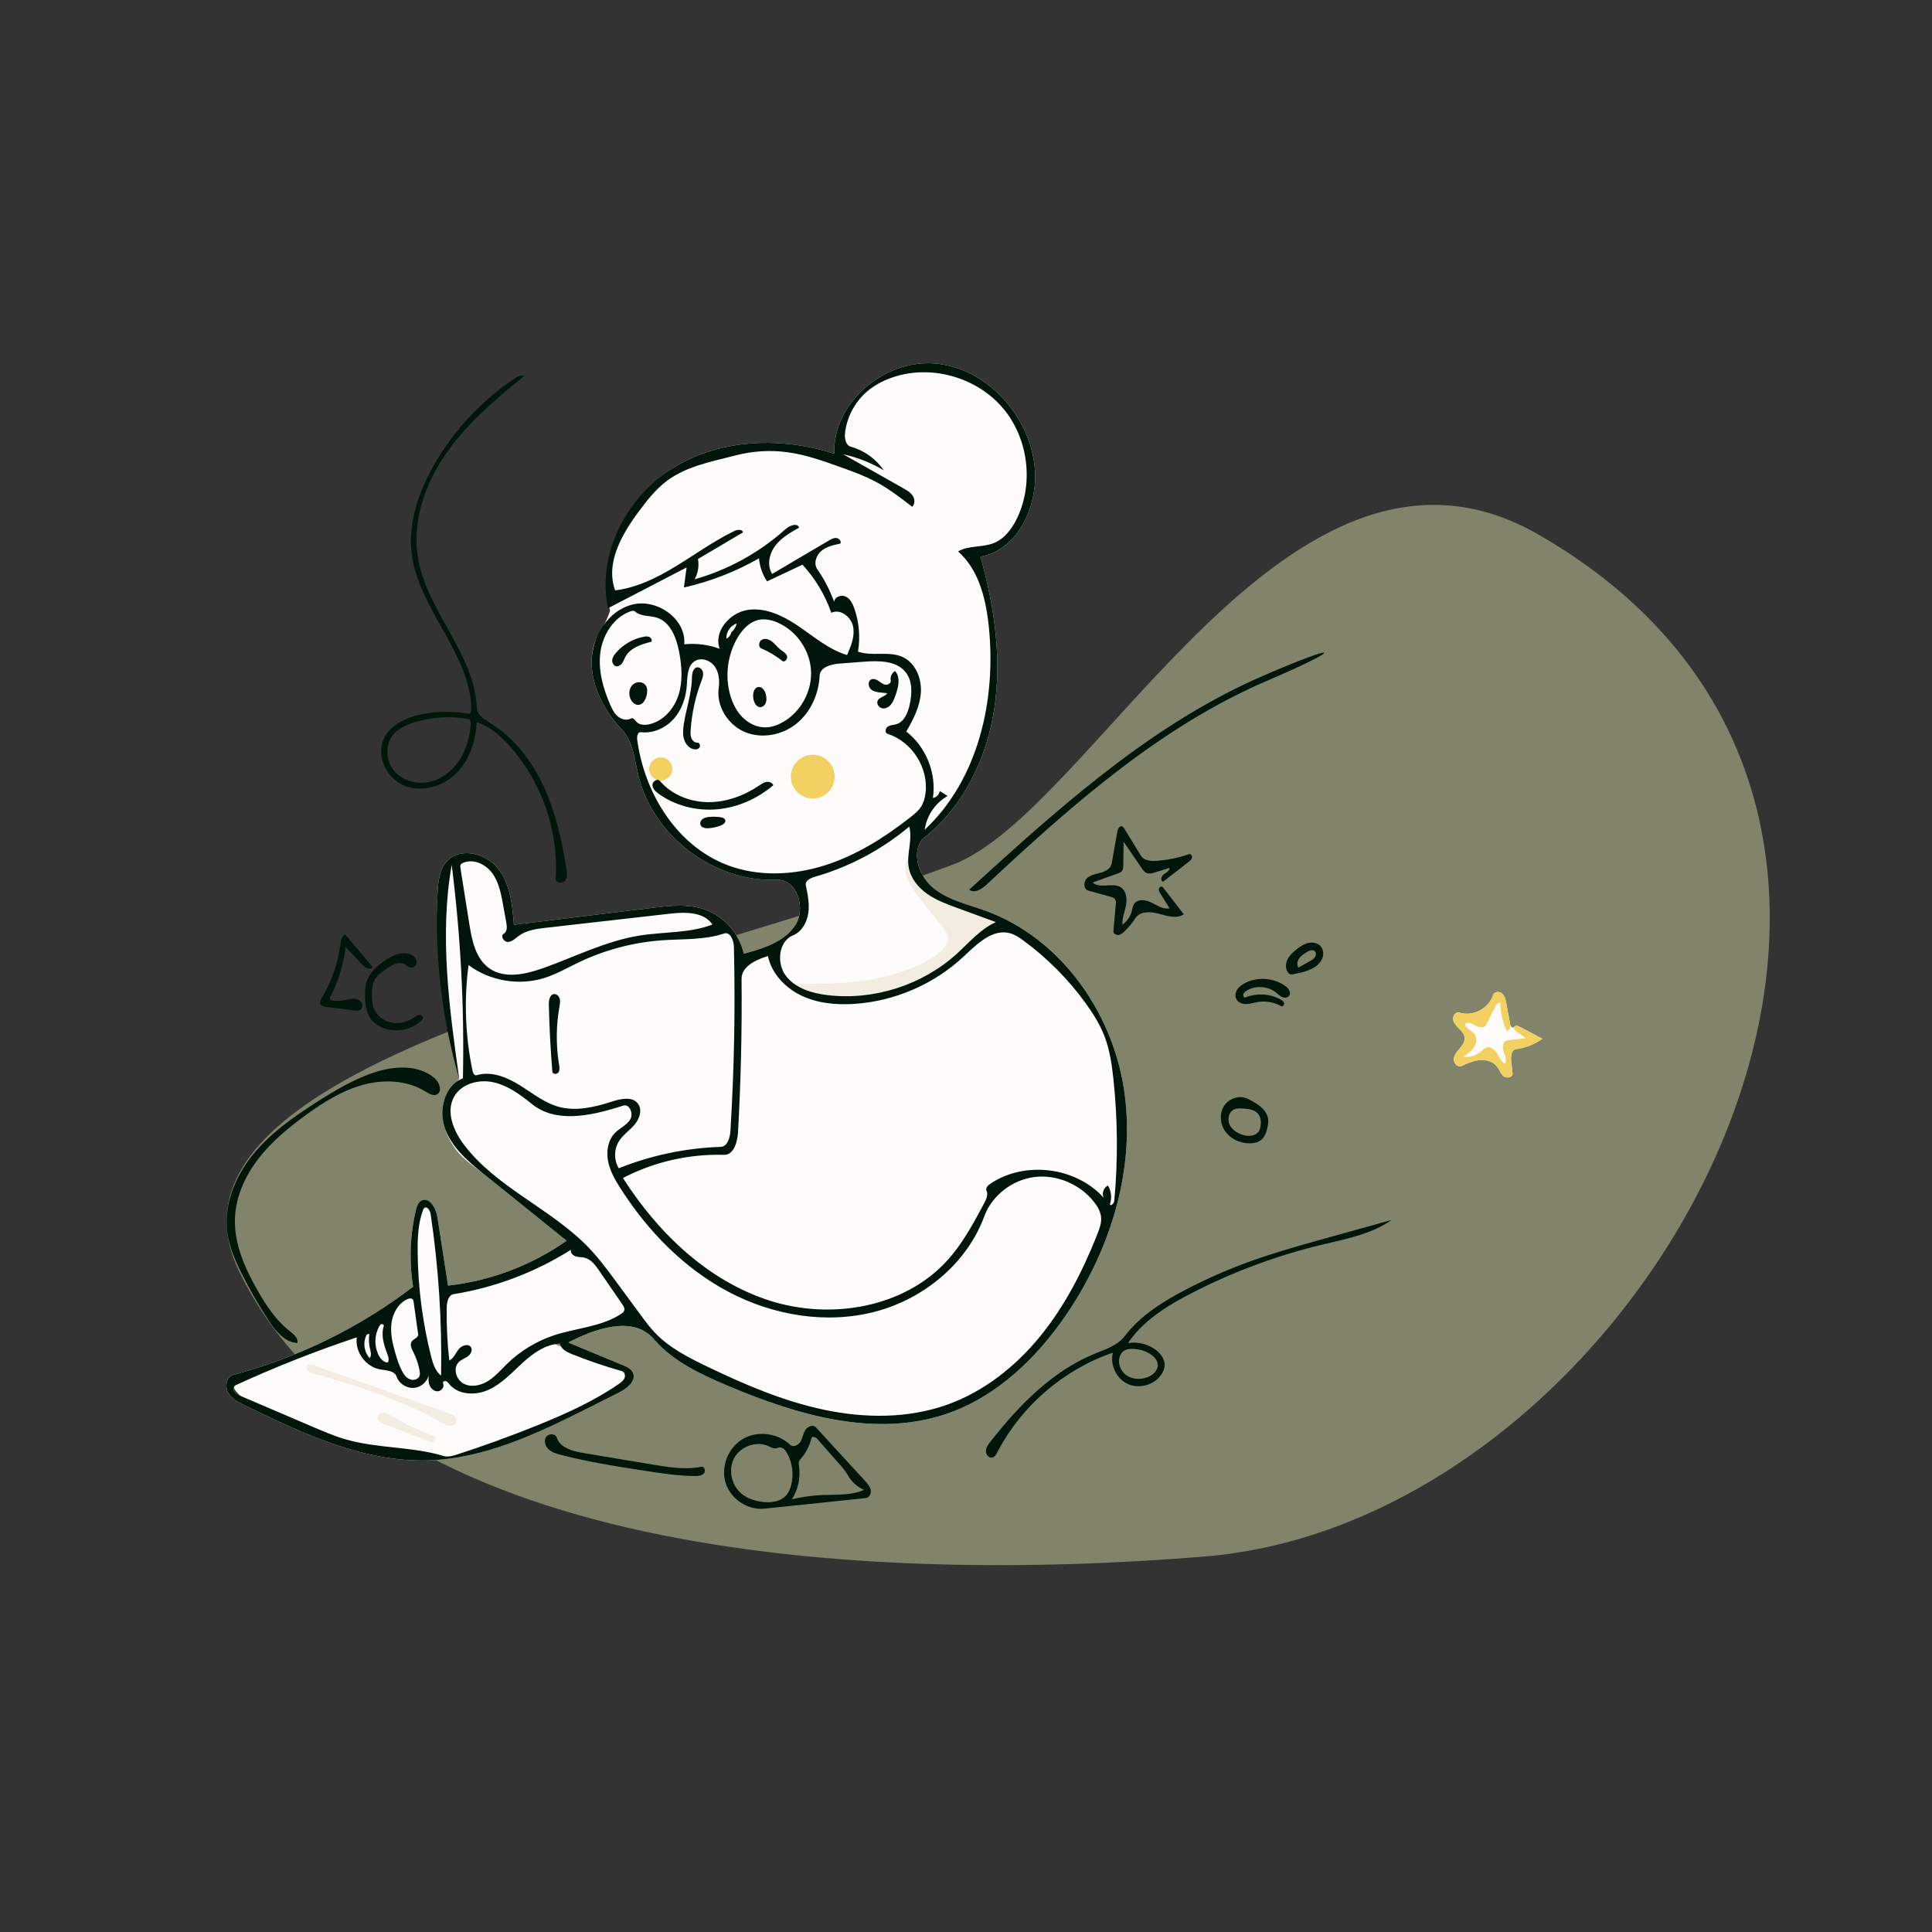 <svg width="750" height="750" viewBox="0 0 750 750" fill="none" xmlns="http://www.w3.org/2000/svg">
<rect x="0" y="0" width="750" height="750" fill="#333333" stroke="none"/>
<path fill-rule="evenodd" clip-rule="evenodd" d="M597.177 207.491C500.256 151.873 424.687 315.131 369.799 335.683C259.179 377.103 53.713 413.128 92.898 493.654C146.701 604.223 333.905 615.255 467.778 604.223C641.906 589.873 787.732 316.84 597.177 207.491Z" fill="#81846B"/>
<path fill-rule="evenodd" clip-rule="evenodd" d="M583.123 385.7C584.122 386.581 584.461 387.96 584.711 389.28L586.23 397.565C586.441 398.717 587.408 399.262 587.78 398.606C588.174 397.912 589.226 398.2 589.931 398.575L598.732 403.259C595.738 405.408 592.205 406.801 588.549 407.273C586.747 407.505 586.456 409.974 586.647 411.781L587.169 416.697C587.331 418.228 584.921 418.749 583.717 417.788C582.514 416.827 582.057 415.218 581.109 414.004C579.576 412.044 576.868 411.313 574.39 411.54C571.912 411.767 569.592 412.806 567.324 413.83C565.862 414.491 564.254 412.741 564.368 411.141C564.469 409.729 565.372 408.545 566.293 407.444L566.661 407.007C567.694 405.78 568.727 404.326 568.553 402.731C568.407 401.403 567.459 400.334 566.508 399.379L565.952 398.82C565.07 397.919 564.233 396.917 564.078 395.685C563.902 394.277 565.187 392.655 566.538 393.092C571.74 394.773 578.003 391.495 579.586 386.263C579.997 384.903 582.058 384.76 583.123 385.7Z" fill="#FDFCFB"/>
<path fill-rule="evenodd" clip-rule="evenodd" d="M583.123 385.7C584.122 386.581 584.461 387.96 584.711 389.28L586.23 397.565C586.441 398.717 585.977 400.5 584.877 400.097C583.311 396.776 582.478 393.112 582.454 389.441C581.857 388.867 580.967 389.721 580.596 390.461L576.882 397.861C576.228 399.164 574.275 398.876 572.987 398.195L572.296 397.83C571.178 397.25 569.96 396.736 568.9 397.308C568.359 398.928 570.765 399.736 572.013 400.903C573.438 402.234 573.354 404.626 572.357 406.303C571.361 407.979 569.677 409.11 568.049 410.183C570.388 410.569 572.883 409.885 574.7 408.361C575.52 407.672 576.272 406.788 577.32 406.569C578.942 406.23 580.4 407.636 581.242 409.064C582.084 410.491 582.75 412.162 584.189 412.986C584.909 411.851 584.524 410.427 584.071 409.115L583.855 408.503C583.334 407.037 583.1 405.094 584.377 404.204C584.857 403.869 585.453 403.771 586.039 403.707L592.317 403.079L588.7 400.444C588.091 400 587.408 399.262 587.78 398.606C588.174 397.912 589.226 398.2 589.931 398.575L598.732 403.259C595.738 405.408 592.205 406.801 588.549 407.273C586.747 407.505 586.456 409.974 586.647 411.781L587.169 416.697C587.331 418.228 584.921 418.749 583.717 417.788C582.514 416.827 582.057 415.218 581.109 414.004C579.576 412.044 576.868 411.313 574.39 411.54C571.912 411.767 569.592 412.806 567.324 413.83C565.862 414.491 564.254 412.741 564.368 411.141C564.469 409.729 565.372 408.545 566.293 407.444L566.661 407.007C567.694 405.78 568.727 404.326 568.553 402.731C568.407 401.403 567.459 400.334 566.508 399.379L565.952 398.82C565.07 397.919 564.233 396.917 564.078 395.685C563.902 394.277 565.187 392.655 566.538 393.092C571.74 394.773 578.003 391.495 579.586 386.263C579.997 384.903 582.058 384.76 583.123 385.7Z" fill="#F2D061"/>
<path fill-rule="evenodd" clip-rule="evenodd" d="M236.824 237.128C233.058 220.389 243.319 192.605 261.653 181.433C279.987 170.262 303.439 169.496 323.857 176.13C323.206 156.405 343.21 139.479 362.879 141.109C382.547 142.738 398.866 160.397 401.509 179.955C403.568 195.194 395.745 213.346 380.617 216.107C385.964 235.213 388.938 255.315 386.003 274.937C383.068 294.559 373.73 313.727 357.971 325.781C353.62 331.633 356.906 340.462 362.634 344.975C368.362 349.489 375.775 351.076 382.629 353.567C411.347 364.004 431.566 392.337 436.279 422.528C440.992 452.718 431.579 484.029 414.566 509.411C402.914 526.796 387.062 542.236 367.229 548.922C339.392 558.307 308.87 549.169 281.839 537.666C271.535 533.281 261.042 528.298 253.768 519.783C245.97 510.655 231.233 515.585 220.605 521.168C227.672 524.1 234.739 527.032 241.805 529.964C243.324 530.594 244.971 531.343 245.675 532.828C247.157 535.955 243.506 538.964 240.415 540.521C237.094 542.193 233.772 543.866 230.451 545.538C210.064 555.804 188.832 566.293 166.015 566.927C141.069 567.621 117.505 556.471 95.055 545.574C92.559 544.363 89.914 543.014 88.557 540.595C87.2 538.176 87.959 534.403 90.64 533.694C115.826 527.033 139.671 515.343 160.362 499.513C158.779 489.658 159.152 479.493 161.453 469.781C161.786 468.377 162.264 466.836 163.516 466.117C166.594 464.349 169.267 469.007 169.811 472.514C171.183 481.368 172.556 490.221 173.929 499.074C190.41 497.251 206.406 491.197 219.965 481.65C209.39 473.134 198.815 464.617 188.24 456.101C182.138 451.187 176.249 448.248 172.953 438.626C170.756 432.211 172.53 425.622 178.273 418.857C171.862 386.907 169.056 362.822 169.857 346.603C170.071 342.274 170.555 337.6 173.469 334.391C178.613 328.727 188.713 331.17 193.408 337.211C198.103 343.253 198.889 351.36 199.496 358.987C217.373 356.803 235.25 354.619 253.126 352.435C259.667 351.636 266.44 350.855 272.735 352.802C280.633 355.244 286.976 362.161 288.726 370.24C296.27 368.201 304.486 365.69 308.746 359.139C313.007 352.589 309.398 341.195 301.591 341.533C277.171 342.589 253.288 324.468 247.73 300.665C246.316 294.611 245.767 287.884 241.517 283.347C234.782 276.157 229.651 266.888 229.684 257.037C229.717 247.186 233.844 246.011 236.824 237.128ZM91.053 540.293C91.603 541.115 92.562 541.545 93.471 541.934C102.797 545.925 112.122 549.916 121.448 553.907C125.691 555.723 129.948 557.544 134.385 558.813C146.761 562.354 160.096 561.491 172.4 565.271C173.893 565.729 175.495 565.256 176.981 564.777C187.713 561.32 198.318 557.472 208.769 553.242C219.703 548.816 230.538 543.934 240.246 537.234C241.129 536.624 242.045 535.947 242.448 534.952C242.851 533.958 242.48 532.575 241.448 532.282C234.896 530.421 228.44 528.226 222.111 525.708C220.077 524.899 217.787 523.745 217.355 521.599C211.78 521.823 206.905 525.339 202.793 529.11C198.681 532.881 194.818 537.139 189.751 539.475C184.684 541.811 177.884 541.609 174.373 537.273C173.999 536.809 173.622 536.277 173.046 536.126C172.469 535.975 171.729 536.549 171.997 537.081C172.693 538.459 171.199 540.201 169.658 540.105C168.117 540.009 166.913 538.606 166.534 537.11C166.155 535.614 164.096 538.287 161.113 538.732C158.13 539.176 154.965 537.262 153.974 534.413C153.158 532.066 149.956 532.024 147.509 531.585C141.946 530.586 137.722 524.757 138.505 519.159C122.517 524.491 106.82 530.692 91.504 537.725C90.606 538.138 90.503 539.472 91.053 540.293Z" fill="#FDFCFB"/>
<path d="M315.5 310C320.194 310 324 306.194 324 301.5C324 296.806 320.194 293 315.5 293C310.806 293 307 296.806 307 301.5C307 306.194 310.806 310 315.5 310Z" fill="#F2D061"/>
<path d="M256.5 303C258.985 303 261 300.985 261 298.5C261 296.015 258.985 294 256.5 294C254.015 294 252 296.015 252 298.5C252 300.985 254.015 303 256.5 303Z" fill="#F2D061"/>
<path fill-rule="evenodd" clip-rule="evenodd" d="M356.091 335.614C356.87 339.655 359.184 343.569 362.264 345.996C367.992 350.51 380.867 355.157 387.721 357.648C388.345 357.875 384.828 359.861 380.288 364.253C367.998 376.142 341.125 397.433 314.872 386.733C311.804 385.483 309.238 384.043 307.148 382.517C305.222 381.111 322.897 383.137 339.421 380.004C356.035 376.854 371.493 368.532 367.355 361.935C363.466 355.733 352.529 345.23 351.676 339.052C350.539 330.821 355.422 332.142 356.091 335.614Z" fill="#F2ECE1"/>
<path fill-rule="evenodd" clip-rule="evenodd" d="M90.716 537.955C90.716 534.658 101.113 531.99 118.886 525.304C131.111 520.706 154.938 507.401 166.662 506.781C174.463 506.369 205.637 517.781 225.983 525.978C236.213 530.1 244.104 532.681 244.104 534.004C244.104 536.659 222.383 549.481 200.183 557.908C189.347 562.022 179.18 565.706 169.857 565.457C141.432 564.698 90.716 546.303 90.716 537.955Z" fill="#FDFCFB"/>
<path fill-rule="evenodd" clip-rule="evenodd" d="M492.282 264.093C451.521 281.503 417.47 311.25 385.026 341.501L383.041 343.354C381.149 345.123 378.276 346.972 376.233 345.378L382.538 339.639C415.524 309.67 449.629 279.953 490.442 262.297C521.821 248.722 521.487 251.62 492.282 264.093ZM316.707 554.077L335.828 574.905C336.765 575.925 337.741 577.021 338.003 578.381C338.266 579.742 337.477 581.403 336.099 581.547L296.73 585.664C290.191 586.348 283.523 581.814 281.64 575.514C279.757 569.215 282.77 561.836 288.466 558.551C294.161 555.266 301.973 556.302 306.7 560.871C307.871 562.003 309.928 561.041 310.759 559.641C311.591 558.241 311.77 556.523 312.629 555.14C313.488 553.756 315.606 552.877 316.707 554.077ZM284.96 566.099C282.518 570.732 284.062 577.008 288.241 580.165C290.288 581.711 292.802 582.541 295.336 582.95C298.914 583.527 303.066 583.09 305.366 580.289C306.206 579.266 306.721 578.013 307.072 576.737C308.242 572.491 307.647 567.787 305.458 563.965C304.862 562.925 303.946 561.839 302.748 561.891C302.179 561.915 301.65 562.203 301.083 562.262C300.14 562.359 299.267 561.82 298.407 561.42C293.66 559.209 287.401 561.466 284.96 566.099ZM315.009 558.255C314.257 561.389 312.702 564.328 310.532 566.711C309.921 567.383 310.07 568.42 310.194 569.319C310.797 573.699 309.8 578.281 307.432 582.014C311.313 581.095 315.282 580.546 319.267 580.376C324.73 580.144 330.429 580.582 335.436 578.384C332.761 577.22 330.491 575.15 329.086 572.593C328.26 571.089 327.117 569.788 325.984 568.501L317.278 558.607C316.649 557.892 315.231 557.329 315.009 558.255ZM216.138 558.067C217.386 561.965 222.082 563.302 226.15 564.004L253.297 568.537C259.575 569.585 266.018 570.632 272.26 569.394C273.438 569.16 274.061 571.031 273.284 571.946C272.507 572.861 271.155 572.97 269.954 572.974C264.515 572.992 259.108 572.269 253.725 571.46L247.992 570.586C237.845 569.027 227.702 567.366 217.77 564.782C216.07 564.339 214.308 563.834 213.007 562.653C211.706 561.473 211.029 559.412 211.944 557.913C212.86 556.414 215.602 556.394 216.138 558.067ZM362.879 141.109C382.547 142.738 398.866 160.397 401.509 179.955C403.568 195.194 395.745 213.346 380.617 216.107C385.964 235.213 388.938 255.315 386.003 274.937C383.068 294.559 373.73 313.727 357.971 325.781C353.62 331.633 356.906 340.462 362.634 344.975C368.362 349.489 375.775 351.076 382.629 353.567C411.347 364.004 431.566 392.337 436.279 422.528C440.992 452.718 431.579 484.029 414.566 509.411C402.914 526.796 387.062 542.236 367.229 548.922C339.67 558.213 309.48 549.35 282.651 538.01L281.839 537.666C271.75 533.372 261.479 528.505 254.227 520.311L253.768 519.783C245.97 510.655 231.233 515.585 220.605 521.168L241.805 529.964C243.324 530.594 244.971 531.343 245.675 532.828C247.157 535.955 243.506 538.964 240.415 540.521L227.967 546.787C208.34 556.639 187.907 566.319 166.015 566.927C141.359 567.612 118.053 556.728 95.838 545.954L94.428 545.268C92.127 544.131 89.801 542.813 88.557 540.595C87.2 538.176 87.959 534.403 90.64 533.694C115.826 527.033 139.671 515.343 160.362 499.513C158.779 489.658 159.152 479.493 161.453 469.781L161.57 469.309C161.902 468.044 162.403 466.757 163.516 466.117C166.594 464.349 169.267 469.007 169.811 472.514L173.929 499.074C190.41 497.251 206.406 491.197 219.965 481.65L187.387 455.413C181.555 450.694 175.649 445.592 172.953 438.626C170.126 431.319 172.401 421.415 179.707 418.588C180.283 390.911 178.825 363.192 175.346 335.729C170.536 363.158 174.402 391.28 178.273 418.857C171.635 395.882 168.761 371.823 169.796 347.93L169.857 346.603C170.071 342.274 170.555 337.6 173.469 334.391C178.613 328.727 188.713 331.17 193.408 337.211C198.103 343.253 198.889 351.36 199.496 358.987L254.355 352.286C260.512 351.549 266.833 350.977 272.735 352.802C280.633 355.244 286.976 362.161 288.726 370.24L290.013 369.889C297.187 367.904 304.728 365.319 308.746 359.139C312.961 352.658 309.474 341.437 301.839 341.526L301.591 341.533C277.171 342.589 253.288 324.468 247.73 300.665C246.316 294.611 245.767 287.884 241.517 283.347C234.782 276.157 229.651 266.888 229.684 257.037C229.717 247.186 235.998 237.027 245.564 234.672C255.129 232.317 266.45 240.298 265.625 250.114C270.265 249.642 275.012 250.246 279.387 251.865C276.892 245.139 283.359 237.715 290.466 236.739C297.573 235.763 304.498 239.313 310.408 243.379C316.319 247.445 321.966 252.232 328.837 254.292L329.154 253.559C330.574 250.244 331.882 246.703 331.166 243.197C330.398 239.433 326.156 236.177 322.722 237.901C320.311 230.994 316.475 224.588 311.525 219.202L297.767 225.688C295.994 223.033 294.908 219.924 294.643 216.743C285.559 221.934 275.699 225.766 265.493 228.07L266.537 220.278L236.038 236.119C231.535 215.127 243.319 192.605 261.653 181.433C279.987 170.262 303.439 169.496 323.857 176.13C323.206 156.405 343.21 139.479 362.879 141.109ZM512.922 483.25C495.351 487.49 478.294 493.857 462.243 502.166L461.082 502.772C452.187 507.458 443.457 513.073 437.882 521.404C441.647 520.752 445.666 521.733 448.707 524.047C450.628 525.509 452.232 527.701 452.118 530.111C452.058 531.361 451.539 532.553 450.839 533.59C448.104 537.642 442.314 539.288 437.857 537.279C433.4 535.271 430.797 529.843 432.021 525.11C413.112 531.565 396.857 545.455 387.512 563.113L387.199 563.709C386.739 564.598 386.176 565.593 385.2 565.814C383.857 566.118 382.662 564.619 382.723 563.244C382.785 561.869 383.666 560.684 384.518 559.603C395.536 545.611 408.414 532.293 424.893 525.54L426.134 525.041C430.022 523.499 434.091 521.985 436.601 518.696C442.69 510.719 451.456 505.244 460.357 500.609C468.324 496.461 476.565 492.841 485.008 489.778C493.481 486.705 502.144 484.198 510.826 481.769L540.236 473.58C532.282 479.171 522.373 480.97 512.922 483.25ZM138.505 519.159C122.517 524.491 106.82 530.692 91.504 537.725C90.606 538.138 90.503 539.472 91.053 540.293C91.603 541.115 92.562 541.545 93.471 541.934L121.448 553.907C125.691 555.723 129.948 557.544 134.385 558.813C146.761 562.354 160.096 561.491 172.4 565.271C173.893 565.729 175.495 565.256 176.981 564.777C187.713 561.32 198.318 557.472 208.769 553.242C219.703 548.816 230.538 543.934 240.246 537.234C241.129 536.624 242.045 535.947 242.448 534.952C242.851 533.958 242.48 532.575 241.448 532.282C234.896 530.421 228.44 528.226 222.111 525.708L221.672 525.529C219.759 524.729 217.756 523.592 217.355 521.599C211.78 521.823 206.905 525.339 202.793 529.11C198.681 532.881 194.818 537.139 189.751 539.475C184.684 541.811 177.884 541.609 174.373 537.273L174.147 536.99C173.84 536.612 173.507 536.246 173.046 536.126C172.469 535.975 171.729 536.549 171.997 537.081C172.693 538.459 171.199 540.201 169.658 540.105C168.117 540.009 166.913 538.606 166.534 537.11C166.29 536.148 166.311 535.154 166.428 534.162L166.457 533.918C165.772 536.344 163.625 538.357 161.113 538.732C158.13 539.176 154.965 537.262 153.974 534.413C153.158 532.066 149.956 532.024 147.509 531.585C141.946 530.586 137.722 524.757 138.505 519.159ZM176.286 425.731C172.991 431.593 176.052 439.011 180.111 444.373C192.84 461.186 214.16 469.255 228.707 484.522C232.362 488.358 235.548 492.608 238.693 496.875L248.579 510.301C250.396 512.769 252.219 515.244 254.339 517.457C259.868 523.226 267.147 526.948 274.347 530.413C288.956 537.442 303.985 543.902 319.846 547.257C335.707 550.613 352.56 550.727 367.821 545.255C382.105 540.134 394.413 530.311 403.975 518.529C413.31 507.028 420.162 493.696 425.654 479.933L426.053 478.925C426.843 476.918 427.62 474.818 427.456 472.667C427.282 470.392 426.07 468.324 424.656 466.534C419.262 459.711 410.248 455.852 401.616 456.918C393.119 457.968 385.339 463.864 382.226 471.831L382.082 472.212C375.317 490.549 358.473 504.34 339.551 509.234C320.629 514.127 300.048 510.621 282.777 501.473C265.505 492.324 251.412 477.843 240.904 461.363L240.331 460.454C238.432 457.407 236.706 454.201 236.038 450.686C235.303 446.819 236.051 442.47 238.843 439.697C240.687 437.864 243.312 436.789 244.654 434.562C245.996 432.335 244.42 428.402 241.945 429.197L240.294 429.72C228.918 433.259 215.72 436.005 206.568 428.64L205.688 427.936C201.418 424.543 196.855 421.304 191.55 420.137C185.879 418.889 179.132 420.669 176.286 425.731ZM221.634 485.154C207.835 493.872 192.263 499.77 176.151 502.38C174.024 502.725 173.452 505.483 173.419 507.637C173.313 514.485 173.644 521.34 174.411 528.146C176.156 527.324 176.87 525.271 178.06 523.753C179.25 522.235 181.965 521.403 182.885 523.099C183.527 524.283 182.67 525.766 181.575 526.552C180.48 527.337 179.134 527.763 178.157 528.691C175.728 531.001 176.998 535.545 179.957 537.119C182.917 538.694 186.66 537.872 189.498 536.087C192.335 534.301 194.527 531.684 196.933 529.35C202.079 524.357 208.372 520.555 215.186 518.323C223.835 515.49 233.467 515.069 241.076 510.075C241.589 509.739 242.119 509.344 242.313 508.762C242.577 507.968 242.13 507.143 241.656 506.436L232.551 493.216C231.101 491.11 229.432 488.848 226.947 488.245C225.811 487.97 224.6 488.076 223.485 487.724C222.37 487.373 221.319 486.28 221.634 485.154ZM158.068 504.358C154.519 506.015 152.418 509.912 151.95 513.802C151.483 517.692 152.401 521.608 153.491 525.371C154.161 527.68 154.903 529.983 156.01 532.118C156.716 533.479 157.651 534.837 159.065 535.429C160.48 536.021 162.443 535.489 162.903 534.026C163.092 533.423 163.007 532.772 162.898 532.15C162.486 529.812 161.746 527.532 160.709 525.396L160.274 524.531C159.65 523.282 159.062 521.81 159.864 520.72C160.63 519.679 162.513 519.249 162.333 517.97L160.575 505.473C160.524 505.108 160.464 504.722 160.226 504.44C159.727 503.846 158.772 504.03 158.068 504.358ZM439.504 523.633C438.332 523.628 437.098 523.79 436.157 524.488C435.607 524.897 435.19 525.469 434.898 526.089C433.661 528.712 434.802 532.083 437.146 533.791C439.49 535.499 442.737 535.659 445.451 534.636C447.526 533.853 449.522 532.081 449.452 529.865C449.398 528.116 448.07 526.656 446.606 525.698C444.514 524.329 442.003 523.644 439.504 523.633ZM164.729 468.945C164.429 469.168 164.28 469.536 164.154 469.888C162.308 475.009 162.082 480.561 162.133 486.005C162.26 499.654 164.014 513.288 167.345 526.525L167.51 527.169C168.191 529.754 169.122 532.405 171.23 534.004C171.622 513.026 170.261 492.017 167.166 471.265C166.965 469.919 165.822 468.132 164.729 468.945ZM148.106 514.034C147.665 514.157 147.382 514.577 147.162 514.979C145.362 518.263 145.241 522.413 146.845 525.798C147.565 527.315 148.799 528.79 150.467 528.976C151.148 528.129 150.837 526.908 150.456 525.871L150.126 524.992C148.901 521.672 147.896 518.078 148.976 514.74C149.117 514.305 148.546 513.91 148.106 514.034ZM142.101 518.584C140.838 521.39 141.401 524.922 143.472 527.197C144.328 526.323 143.951 524.891 143.659 523.703C143.202 521.845 143.099 519.9 143.357 518.003C143.038 517.536 142.333 518.068 142.101 518.584ZM168.708 418.558C170.621 420.206 171.838 423.763 169.565 424.865C168.11 425.571 166.46 424.539 165.085 423.686C157.941 419.253 148.807 418.926 140.707 421.181C132.608 423.436 125.367 428.03 118.571 432.979C111.804 437.908 105.279 443.317 100.19 449.965C95.101 456.614 91.502 464.625 91.206 472.992C90.852 483.018 95.184 492.603 100.193 501.296C103.385 506.836 106.985 512.298 111.94 516.321L112.959 517.126C114.365 518.255 115.808 519.654 115.45 521.352C110.592 521.132 107.067 516.787 104.392 512.726C100.588 506.953 97.121 500.957 94.014 494.781C91.43 489.645 89.068 484.294 88.283 478.599C86.807 467.888 91.155 456.997 97.915 448.558C104.674 440.118 113.669 433.785 122.767 427.943C129.678 423.506 136.79 419.25 144.548 416.554C152.549 413.773 162.29 413.031 168.708 418.558ZM374.024 371.382C362.519 382.121 347.227 388.717 331.521 389.717C324.58 390.158 317.413 389.495 311.132 386.506C304.851 383.518 299.561 377.946 298.101 371.146L297.579 371.307C293.033 372.745 287.829 375.348 287.874 380.033C288.069 399.902 287.606 419.778 286.488 439.617C286.274 443.424 284.824 448.421 281.013 448.309C267.472 447.911 253.842 451.038 241.829 457.298C255.351 478.504 274.581 497.044 298.502 504.811C322.422 512.579 351.272 507.725 368.035 488.975C373.408 482.965 377.363 475.86 381.171 468.742L382.048 467.099C382.857 465.581 383.682 463.777 382.962 462.214C382.502 461.216 383.493 460.179 384.403 459.563C397.779 450.51 417.695 452.966 428.47 464.998C427.617 463.328 428.393 461.027 430.084 460.215C431.428 462.374 431.712 465.16 430.832 467.547C431.415 468.371 432.483 467.046 432.575 466.041C434.012 450.4 433.899 434.618 432.239 419C431.641 413.368 430.827 407.702 428.812 402.409C427.045 397.767 424.39 393.513 421.48 389.488C414.786 380.229 406.647 372.015 397.449 365.236L396.781 364.75C395.322 363.706 393.787 362.744 392.064 362.275C385.243 360.418 379.191 366.559 374.024 371.382ZM281.088 362.385C273.482 364.944 265.247 364.452 257.242 365.005C245.961 365.785 234.833 368.719 224.634 373.602C220.241 375.705 215.992 378.176 211.346 379.639C201.48 382.746 190.17 380.827 181.881 374.641C180.094 388.284 180.621 402.227 183.433 415.696C183.613 416.561 184.183 417.668 185.028 417.408C190.634 415.686 196.664 418.122 201.649 421.212C206.634 424.302 211.319 428.155 216.981 429.684C223.623 431.478 230.662 429.82 237.236 427.736L237.729 427.579C241.099 426.497 245.457 425.595 247.618 428.398C249.441 430.762 248.29 434.294 246.36 436.572C244.431 438.849 241.814 440.543 240.239 443.079C238.306 446.194 238.296 450.4 240.215 453.524C252.77 448.488 266.21 445.663 279.73 445.217C282.442 445.128 283.393 441.619 283.559 438.911C285.02 415.183 285.468 391.394 284.903 367.628C284.842 365.095 283.489 361.577 281.088 362.385ZM484.373 426.547L484.911 426.817C488.24 428.509 491.784 430.764 492.28 434.41C492.443 435.61 492.238 436.831 491.952 438.008C491.557 439.639 490.955 441.312 489.688 442.411C488.344 443.576 486.456 443.907 484.678 443.838C481.179 443.702 477.676 442.072 475.648 439.215C473.621 436.359 473.295 432.274 475.186 429.326C477.078 426.378 481.235 424.992 484.373 426.547ZM479.182 430.626C477.107 431.492 476.36 434.297 477.226 436.372C478.092 438.446 480.148 439.811 482.284 440.511C484.469 441.226 487.284 441.168 488.586 439.273C489.019 438.642 489.224 437.882 489.344 437.127C489.605 435.481 489.447 433.659 488.387 432.373C487.073 430.781 484.832 430.461 482.739 430.342L482.219 430.316C481.193 430.271 480.129 430.231 479.182 430.626ZM217.287 387.74C217.55 388.735 217.348 389.787 217.169 390.801C215.906 397.943 215.815 405.292 216.897 412.464L217.097 413.734C217.229 414.632 217.283 415.579 216.767 416.302C216.172 417.136 214.504 417.052 214.42 416.031C213.71 407.341 213.255 398.63 213.055 389.913C213.017 388.248 213.452 386.033 215.113 385.906C216.139 385.826 217.025 386.744 217.287 387.74ZM158.85 370.325C160.078 370.695 161.258 371.536 161.613 372.768C161.969 374 161.159 375.557 159.879 375.638C158.687 375.713 157.776 374.626 156.68 374.15C154.713 373.294 152.505 374.489 150.696 375.643L149.775 376.238C148.038 377.381 146.356 378.665 145.402 380.488C144.427 382.354 144.345 384.547 144.375 386.652C144.396 388.115 144.465 389.6 144.917 390.991C145.899 394.011 148.7 396.273 151.807 396.928C154.914 397.583 158.237 396.734 160.865 394.953L161.379 394.603C161.843 394.297 162.33 394.031 162.876 394.004C163.626 393.968 164.448 394.676 164.193 395.383C164.116 395.595 163.959 395.766 163.802 395.928C159.506 400.341 152.088 401.286 146.823 398.09C145.884 397.52 145.009 396.832 144.299 395.993C142.165 393.473 141.767 389.94 141.709 386.638C141.677 384.852 141.721 383.038 142.229 381.325C143.326 377.623 146.427 374.873 149.65 372.746C152.387 370.941 155.71 369.381 158.85 370.325ZM133.995 362.73L144.705 375.448C144.116 376.086 143.084 376.127 142.287 375.781C141.58 375.474 141.016 374.924 140.484 374.359L134.2 367.6C133.343 374.46 131.268 381.165 128.1 387.309C127.792 387.907 128.665 388.412 129.334 388.481C130.969 388.648 132.622 388.462 134.233 388.142L135.064 387.975C136.365 387.716 137.7 387.513 138.913 387.994C140.387 388.578 141.296 390.722 140.114 391.778C139.386 392.429 138.283 392.348 137.314 392.228L126.883 390.938L126.563 390.892C125.533 390.724 124.401 390.32 124.25 389.328C124.159 388.73 124.491 388.158 124.802 387.639C128.515 381.443 130.988 374.508 132.038 367.362L132.197 366.229C132.401 364.838 132.762 363.328 133.995 362.73ZM498.882 382.712C500.174 383.627 501.394 385.422 500.393 386.648C499.766 387.416 498.558 387.435 497.658 387.022C496.757 386.609 496.057 385.869 495.28 385.254C492.093 382.735 487.306 382.47 483.86 384.621C483.37 384.927 482.882 385.308 482.683 385.851C482.484 386.394 482.704 387.123 483.258 387.287C487.657 385.424 492.901 385.684 497.093 387.975C497.699 388.306 498.335 388.746 498.484 389.42C498.633 390.095 497.91 390.903 497.307 390.566C494.571 389.035 491.307 388.471 488.216 388.997C486.775 389.242 485.366 389.716 483.905 389.762C482.444 389.808 480.846 389.321 480.071 388.082C479.355 386.939 479.525 385.396 480.223 384.242C480.921 383.088 482.064 382.27 483.261 381.648C488.13 379.114 494.401 379.541 498.882 382.712ZM352.967 320.879C342.524 329.658 330.253 336.25 317.17 340.115L316.296 340.369C314.598 340.854 312.46 341.929 312.817 343.659L313.037 344.733C313.69 347.96 314.243 351.247 313.778 354.495C313.276 357.997 311.345 361.503 308.15 362.975L307.856 363.103C302.166 365.445 301.367 373.944 305.098 378.836C308.829 383.729 315.299 385.623 321.411 386.33C339.349 388.405 358.069 382.39 371.442 370.256C376.292 365.855 380.632 360.586 386.637 357.972L371.62 352.475C367.569 350.992 363.465 349.482 359.938 346.996C356.412 344.511 353.471 340.893 352.75 336.64C351.867 331.43 354.365 325.976 352.967 320.879ZM179.739 334.966C179.362 335.133 178.977 335.356 178.796 335.726C178.614 336.097 178.675 336.535 178.739 336.943L182.18 358.632C183.194 365.023 184.618 372.106 189.89 375.86C195.664 379.972 203.594 378.361 210.318 376.013L210.677 375.887C223.193 371.441 235.239 365.253 248.358 363.171C257.776 361.676 267.653 362.316 276.559 358.906C273.302 353.989 266.244 354.015 260.341 354.66L212.108 360.142C208.372 360.567 204.447 361.062 201.413 363.283C200.085 364.255 198.828 365.591 197.184 365.659C195.584 365.725 194.193 363.395 195.447 362.538L195.558 362.47C196.933 361.714 196.84 359.74 196.559 358.196L195.1 350.198C194.362 346.23 193.462 342.192 191.088 338.953C188.524 335.455 183.702 333.204 179.739 334.966ZM512.716 367.382C513.879 368.737 513.929 370.815 513.154 372.423C512.379 374.03 510.911 375.213 509.323 376.027C507.407 377.011 505.297 377.523 503.182 377.961L502.125 378.176C501.711 378.259 501.274 378.341 500.874 378.208C500.54 378.097 500.27 377.847 500.051 377.572C498.961 376.204 499 374.186 499.737 372.6C500.475 371.014 501.796 369.781 503.153 368.678C504.54 367.55 506.049 366.487 507.789 366.074C509.528 365.662 511.552 366.026 512.716 367.382ZM507.013 369.762L506.456 370.137C505.624 370.707 504.822 371.33 504.262 372.161C503.579 373.178 503.341 374.596 504.016 375.618L508.49 373.129C509.218 372.723 509.973 372.294 510.446 371.608C510.919 370.921 511.013 369.896 510.429 369.301C509.551 368.408 508.056 369.069 507.013 369.762ZM435.649 320.801C435.962 320.927 436.173 321.21 436.355 321.499L442.909 332.204C444.081 334.117 446.745 334.33 448.983 334.173C453.271 333.871 457.519 332.995 461.577 331.577C462.258 331.34 462.904 332.206 462.757 332.912C462.611 333.618 462.003 334.121 461.435 334.564L451.591 342.237C450.382 342.152 450.725 340.173 451.705 339.46L451.996 339.258C452.94 338.621 454.086 337.991 454.027 336.896L448.338 338.673C447.252 339.013 446.044 339.346 445.011 338.869C444.324 338.552 443.843 337.93 443.408 337.304L436.181 326.755L436.056 335.993C436.046 336.75 436.013 337.572 435.533 338.157C435.191 338.573 434.68 338.796 434.171 338.984L424.199 342.562C426.862 345.225 431.846 342.423 435.033 344.43C437.217 345.805 437.59 348.869 437.118 351.406C436.647 353.942 435.568 356.411 435.708 358.987C437.528 357.667 438.864 355.695 439.417 353.516C439.639 352.637 439.749 351.703 440.238 350.939C441.585 348.836 444.803 349.264 447.033 350.389C449.264 351.514 451.578 353.134 454.018 352.599L450.478 346.939C450.155 346.422 449.82 345.863 449.849 345.255C449.877 344.646 450.455 344.031 451.038 344.208C451.293 344.285 451.484 344.487 451.652 344.699L459.55 354.936C456.776 356.765 453.117 355.613 449.914 354.73L449.439 354.606C446.315 353.833 442.501 353.756 440.776 356.404C439.56 358.27 438.133 359.998 436.531 361.546C435.856 362.198 435.086 362.847 434.154 362.954C433.222 363.061 432.15 362.354 432.233 361.419L433.151 351.067C433.211 350.397 433.256 349.667 432.883 349.108C432.489 348.518 431.748 348.289 431.065 348.1L422.437 345.717C420.561 345.199 420.547 342.279 421.954 340.935C423.361 339.591 425.434 339.309 427.309 338.789C429.184 338.269 431.212 337.165 431.55 335.248L433.74 322.846C433.927 321.785 434.651 320.396 435.649 320.801ZM203.517 145.94L201.924 147.235C191.307 155.886 180.845 164.957 173.059 176.203C164.883 188.012 159.864 202.656 162.298 216.811C165.845 237.438 184.296 253.866 185.085 274.782C185.19 277.56 188.019 279.289 190.386 280.748C199.727 286.504 206.649 295.641 211.217 305.618C215.642 315.283 218.004 325.755 219.722 336.251L219.886 337.267C220.142 338.867 220.329 340.689 219.296 341.938C218.264 343.188 215.609 342.75 215.712 341.133C216.924 322.116 210.012 302.715 197.05 288.747C193.683 285.119 189.771 281.756 185.03 280.335C184.728 287.66 182.261 295.124 177.041 300.271C171.82 305.418 163.584 307.769 156.825 304.929C150.066 302.089 145.932 293.513 148.974 286.843C151.522 281.255 157.85 278.432 163.875 277.242C169.787 276.075 175.915 276.014 181.849 277.064C182.647 277.205 182.995 276.089 182.979 275.278C182.55 253.538 162.454 236.517 159.816 214.933C158.374 203.138 162.399 191.264 168.24 180.915C175.91 167.324 186.821 155.577 199.81 146.927L200.15 146.706C201.191 146.051 202.404 145.493 203.517 145.94ZM269.685 256.668C266.777 258.538 266.851 262.689 266.611 266.139C266.281 270.87 264.654 275.605 261.482 279.131C258.309 282.656 253.489 284.822 248.783 284.23C247.566 284.077 247.196 285.839 247.355 287.055C250.091 307.907 262.74 328.378 282.4 335.844C294.419 340.409 307.995 339.802 320.249 335.912C332.211 332.114 343.038 325.359 352.933 317.627L353.655 317.06C355.09 315.926 356.533 314.746 357.53 313.213C358.541 311.659 359.039 309.82 359.281 307.982C360.579 298.133 353.998 287.827 344.516 284.863C343.4 284.514 343.658 282.704 344.637 282.065C345.617 281.426 346.877 281.469 347.995 281.128C351.025 280.202 352.418 276.752 353.109 273.661C354.059 269.414 354.326 264.571 351.694 261.105C348.137 256.421 341.221 256.427 335.357 256.876L325.841 257.605C322.557 257.856 318.33 259.014 318.176 262.304C317.844 269.39 314.723 276.448 309.208 280.91C303.693 285.372 295.751 286.915 289.204 284.184C282.76 281.496 278.209 274.482 278.953 267.557L278.993 267.222C279.381 264.292 279.167 261.112 277.451 258.706C275.735 256.301 272.17 255.069 269.685 256.668ZM348.277 145.935C344.034 147.142 339.958 149.087 336.609 151.957C331.927 155.968 328.815 161.765 328.058 167.883C327.789 170.051 328.221 172.846 330.326 173.429C335.469 174.851 340.071 178.15 343.069 182.564C338.207 179.671 332.877 177.566 327.35 176.356L350.711 189.574C352.065 190.34 353.471 191.154 354.322 192.456C355.174 193.758 355.263 195.702 354.093 196.728L352.46 195.457C348.367 192.289 344.183 189.218 339.603 186.821C336.119 184.998 332.443 183.584 328.747 182.237L326.73 181.507C319.887 179.038 312.982 176.554 305.775 175.567C299.086 174.652 292.218 175.058 285.684 176.757L284.395 177.087C275.567 179.321 266.363 181.147 259.064 186.544C254.723 189.755 251.323 194.053 248.095 198.382L247.334 199.415C240.92 208.22 235.059 219.077 238.812 229.18C256.04 227.058 269.462 213.728 285.069 206.13C286.262 205.549 288.229 205.371 288.41 206.685L270.946 217.005C271.431 219.67 270.973 222.497 269.671 224.873C282.431 221.267 294.36 214.757 304.299 205.981L304.93 205.418C306.507 203.999 309.545 202.824 310.216 204.837L309.362 205.314C306.228 207.077 303.11 209.005 300.95 211.86C298.593 214.974 297.654 219.501 299.744 222.801L321.79 209.82C322.686 209.293 323.662 208.747 324.696 208.855C325.73 208.964 326.699 210.077 326.252 211.015L325.502 211.172C323.123 211.677 320.71 212.311 318.857 213.861C316.809 215.574 315.748 218.786 317.27 220.98C320 224.915 322.215 229.207 323.841 233.712C323.877 231.742 326.562 230.735 328.332 231.6C330.102 232.465 331.038 234.417 331.68 236.279C333.515 241.608 334 247.396 333.077 252.956C338.621 254.914 345.123 252.602 350.456 255.078C355.405 257.376 357.827 263.338 357.483 268.784C357.139 274.231 354.565 279.267 351.817 283.981C359.498 289.932 363.601 300.183 362.148 309.79C363.487 309.572 364.619 308.416 364.809 307.072L367.855 308.994C363.09 311.687 359.701 316.685 358.961 322.108C379.894 302.519 386.844 271.471 383.824 242.961L383.706 241.898C382.509 231.602 379.661 220.87 371.918 214.051C376.069 211.657 381.393 212.599 385.835 210.802C390.032 209.104 392.916 205.168 394.864 201.081C401.377 187.419 399.134 170.036 389.367 158.474C379.599 146.912 362.835 141.797 348.277 145.935ZM279.842 317.277C280.503 317.387 281.252 317.61 281.51 318.227C281.923 319.213 280.766 320.114 279.765 320.487C278.311 321.029 276.784 321.376 275.239 321.515C273.942 321.633 272.306 321.382 271.905 320.144C271.642 319.329 272.1 318.414 272.793 317.912C273.486 317.41 274.363 317.24 275.214 317.148C276.753 316.981 278.315 317.025 279.842 317.277ZM256.161 303.149C260.717 308.503 267.844 311.338 274.874 311.394C281.904 311.449 288.801 308.908 294.637 304.988L295.128 304.659C295.869 304.166 296.638 303.703 297.508 303.552C298.57 303.367 299.833 303.813 300.195 304.829C294.09 310.014 286.438 313.438 278.462 314.162C270.486 314.885 262.225 312.839 255.716 308.172C254.542 307.329 253.329 306.221 253.28 304.777C253.232 303.333 255.225 302.049 256.161 303.149ZM160.67 280.471C157.502 281.482 154.314 282.962 152.316 285.62C149.347 289.568 149.866 295.558 153.072 299.315C156.279 303.072 161.701 304.572 166.539 303.574C171.376 302.575 175.576 299.311 178.294 295.187C181.013 291.063 182.344 286.139 182.747 281.216C182.815 280.391 182.665 279.298 181.851 279.147C174.825 277.84 167.478 278.299 160.67 280.471ZM272.925 261.235C273.057 262.37 272.618 263.484 272.214 264.554C269.932 270.596 268.544 276.975 268.107 283.42C268.036 284.464 267.996 285.546 268.378 286.52C268.74 287.44 269.579 288.24 270.552 288.295L270.725 288.296C271.611 288.265 272.031 289.585 271.474 290.274C270.917 290.964 269.871 291.041 269.022 290.788C267.278 290.269 266.028 288.646 265.522 286.898C265.016 285.15 265.145 283.284 265.398 281.482C266.258 275.373 268.488 269.449 268.597 263.281C268.628 261.54 268.984 259.194 270.719 259.055C271.859 258.965 272.793 260.099 272.925 261.235ZM294.603 240.616C290.98 241.362 288.214 244.334 286.335 247.52C282.486 254.047 281.389 262.141 283.363 269.457C284.249 272.742 285.763 275.917 288.14 278.352C290.516 280.787 293.818 282.422 297.22 282.365C299.594 282.326 301.899 281.483 303.961 280.306C310.85 276.376 315.226 268.411 314.85 260.49C314.473 252.568 309.361 245.054 302.131 241.795C299.777 240.734 297.133 240.096 294.603 240.616ZM244.601 237.369C238.128 239.767 233.949 246.489 233.058 253.335C232.167 260.181 234.088 267.105 236.824 273.443C237.562 275.15 238.4 276.885 239.815 278.09C241.23 279.296 243.373 279.836 244.981 278.903C245.729 278.469 246.429 279.485 246.997 280.138C248.128 281.439 250.119 281.549 251.81 281.212C257.381 280.098 261.662 275.231 263.394 269.821C265.069 264.591 264.712 258.931 263.722 253.519L263.618 252.96C262.574 247.503 260.215 241.369 254.902 239.744C252.116 238.892 248.755 239.39 246.602 237.428C246.082 236.954 245.26 237.124 244.601 237.369ZM347.472 260.509C349.662 262.935 348.765 266.702 347.67 269.815L347.581 270.066C347.143 271.287 346.689 272.537 345.851 273.527C345.013 274.517 343.697 275.208 342.427 274.944C341.157 274.679 340.168 273.207 340.701 272.025C341.363 270.557 343.613 270.482 344.425 269.092L342.231 268.885C340.753 268.746 339.162 268.558 338.068 267.556C336.973 266.553 336.835 264.432 338.167 263.775C339.089 263.32 340.2 263.766 341.054 264.34C341.908 264.914 342.725 265.64 343.742 265.796C344.759 265.953 345.996 265.154 345.786 264.147C345.494 262.745 346.214 261.192 347.472 260.509ZM297.389 269.98C297.562 270.944 297.626 271.967 297.265 272.879C296.904 273.79 296.024 274.552 295.045 274.511C293.528 274.448 292.716 272.702 292.451 271.207C292.124 269.36 292.635 266.819 294.506 266.682C296.106 266.564 297.105 268.4 297.389 269.98ZM250.665 266.06C251.421 267.161 251.314 268.632 251.014 269.933C250.63 271.597 249.665 273.454 247.965 273.628C246.431 273.785 245.12 272.412 244.619 270.953C244.006 269.173 244.303 266.999 245.693 265.729C247.083 264.459 249.6 264.508 250.665 266.06ZM252.08 247.274C252.758 247.586 253.236 248.44 252.893 249.103L252.237 249.275C248.503 250.272 244.521 251.659 242.738 255.035C242.31 255.844 242.033 256.737 241.501 257.482C240.968 258.226 240.071 258.818 239.175 258.629C238.155 258.415 237.564 257.24 237.673 256.203C237.782 255.165 238.413 254.261 239.089 253.467C241.838 250.237 245.712 247.984 249.879 247.191C250.613 247.052 251.402 246.962 252.08 247.274ZM299.809 249.139C300.926 250.039 301.775 251.238 302.903 252.123C303.856 252.871 305.061 253.462 305.494 254.593C305.928 255.725 304.624 257.323 303.679 256.565C301.21 254.587 298.47 252.948 295.559 251.71C294.239 251.148 294.539 248.928 295.826 248.295C297.113 247.663 298.693 248.239 299.809 249.139ZM285.978 242.042C283.544 242.845 281.815 245.405 281.98 247.962C282.911 247.486 283.62 246.596 283.876 245.582L283.84 245.48C284.92 244.626 285.69 243.389 285.978 242.042Z" fill="#00160A"/>
<path fill-rule="evenodd" clip-rule="evenodd" d="M148.868 548.467C149.847 548.476 150.747 548.929 151.603 549.428L152.065 549.703C157.307 552.841 162.839 555.496 168.567 557.622C169.354 557.914 169.11 559.236 168.343 559.577C167.575 559.918 166.69 559.614 165.907 559.31L148.991 552.727C147.908 552.306 146.651 551.664 146.557 550.507C146.462 549.353 147.711 548.457 148.868 548.467Z" fill="#F2ECE1"/>
<path fill-rule="evenodd" clip-rule="evenodd" d="M121.9 530.036L174.232 548.6L174.561 548.722C175.944 549.263 177.44 550.188 177.292 551.617C177.171 552.78 175.883 553.531 174.714 553.491C173.725 553.458 172.811 553.019 171.936 552.534L171.463 552.268C164.166 548.13 156.511 544.715 148.659 541.766C139.765 538.424 130.62 535.679 121.46 533.151C120.059 532.764 118.284 531.513 119.087 530.302C119.65 529.453 120.939 529.695 121.9 530.036Z" fill="#F2ECE1"/>
</svg>
